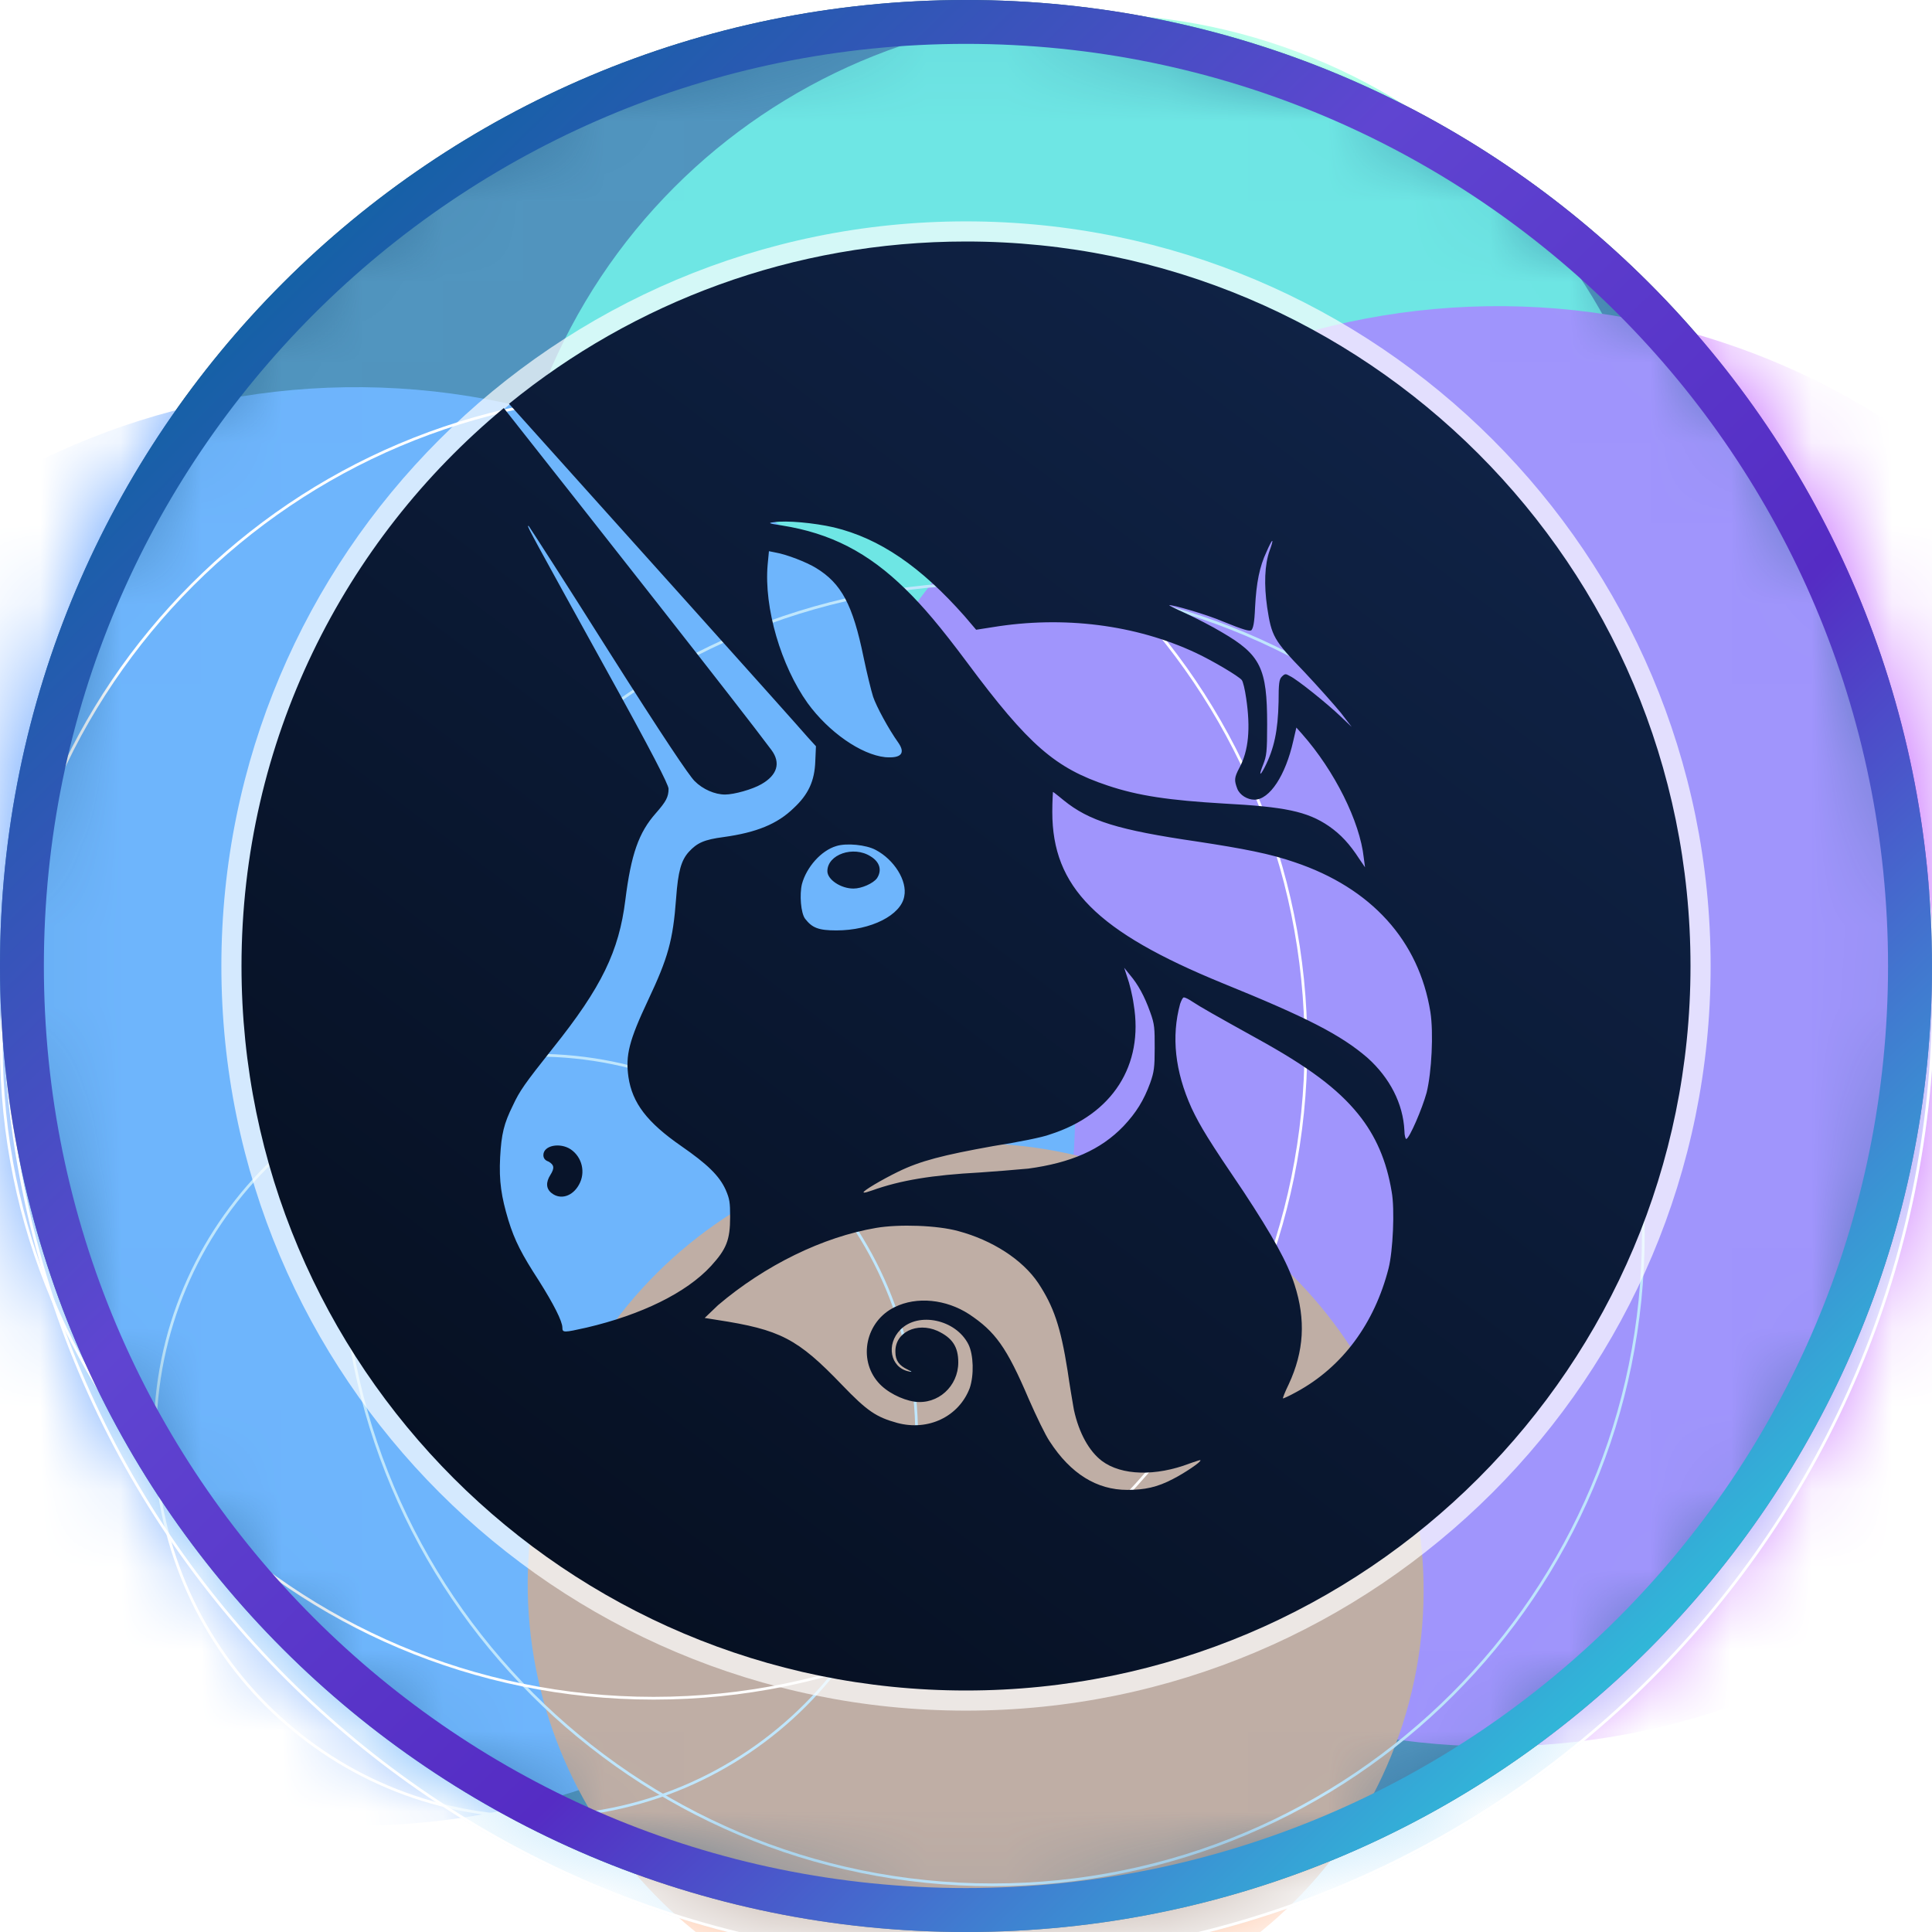 <svg xmlns="http://www.w3.org/2000/svg" fill="none" viewBox="0 0 24 24">
<path d="M24 12C24 18.628 18.627 24 12 24C5.373 24 0 18.628 0 12C0 5.373 5.373 0 12 0C18.627 0 24 5.373 24 12Z" fill="#225B83"/>
<mask id="mask0_13970_18408" style="mask-type:alpha" maskUnits="userSpaceOnUse" x="0" y="0" width="24" height="25">
<path d="M24 12C24 18.628 18.627 24 12 24C5.373 24 0 18.628 0 12C0 5.373 5.373 0 12 0C18.627 0 24 5.373 24 12Z" fill="#225B83"/>
</mask>
<g mask="url(#mask0_13970_18408)">
<g filter="url(#filter0_f_13970_18408)">
<path d="M20.43 9.904C19.098 13.723 14.931 15.742 11.124 14.413C7.317 13.084 5.312 8.912 6.644 5.093C7.977 1.274 12.144 -0.745 15.951 0.584C19.758 1.913 21.763 6.086 20.43 9.904Z" fill="#5CFFCE"/>
</g>
<g style="mix-blend-mode:hard-light" filter="url(#filter1_f_13970_18408)">
<path d="M27.011 15.687C25.382 20.352 20.294 22.819 15.645 21.196C10.996 19.574 8.547 14.476 10.176 9.811C11.804 5.146 16.893 2.679 21.541 4.302C26.19 5.924 28.639 11.021 27.011 15.687Z" fill="#C15CFF"/>
</g>
<g style="mix-blend-mode:overlay" filter="url(#filter2_f_13970_18408)">
<path d="M12.856 16.688C11.23 21.346 6.137 23.803 1.479 22.178C-3.179 20.552 -5.636 15.459 -4.011 10.801C-2.385 6.143 2.708 3.685 7.366 5.311C12.024 6.937 14.482 12.03 12.856 16.688Z" fill="#5C9DFF"/>
</g>
<g style="mix-blend-mode:lighten" filter="url(#filter3_f_13970_18408)">
<path d="M17.379 21.553C16.377 24.425 13.21 25.931 10.305 24.918C7.401 23.904 5.859 20.754 6.861 17.882C7.863 15.01 11.03 13.504 13.935 14.518C16.839 15.531 18.381 18.681 17.379 21.553Z" fill="#FF8F50"/>
</g>
<g style="mix-blend-mode:overlay" filter="url(#filter4_f_13970_18408)">
<path fill-rule="evenodd" clip-rule="evenodd" d="M6.657 22.552C9.26 22.552 11.37 20.441 11.37 17.838C11.37 15.235 9.26 13.125 6.657 13.125C4.054 13.125 1.943 15.235 1.943 17.838C1.943 20.441 4.054 22.552 6.657 22.552ZM6.657 22.586C9.279 22.586 11.404 20.46 11.404 17.838C11.404 15.216 9.279 13.091 6.657 13.091C4.035 13.091 1.909 15.216 1.909 17.838C1.909 20.46 4.035 22.586 6.657 22.586Z" fill="white"/>
<path fill-rule="evenodd" clip-rule="evenodd" d="M12.329 23.397C16.785 23.397 20.397 19.785 20.397 15.329C20.397 10.874 16.785 7.262 12.329 7.262C7.874 7.262 4.262 10.874 4.262 15.329C4.262 19.785 7.874 23.397 12.329 23.397ZM12.329 23.431C16.804 23.431 20.431 19.804 20.431 15.329C20.431 10.855 16.804 7.227 12.329 7.227C7.855 7.227 4.228 10.855 4.228 15.329C4.228 19.804 7.855 23.431 12.329 23.431Z" fill="white"/>
<g style="mix-blend-mode:color-dodge" filter="url(#filter5_dd_13970_18408)">
<path d="M24 12C24 18.628 18.627 24 12 24C5.373 24 0 18.628 0 12C0 5.373 5.373 0 12 0C18.627 0 24 5.373 24 12Z" fill="#80CEFA" fill-opacity="0.5"/>
</g>
<g style="mix-blend-mode:color-dodge" filter="url(#filter6_dd_13970_18408)">
<path fill-rule="evenodd" clip-rule="evenodd" d="M12 23.966C18.608 23.966 23.966 18.609 23.966 12C23.966 5.392 18.608 0.034 12 0.034C5.391 0.034 0.034 5.392 0.034 12C0.034 18.609 5.391 23.966 12 23.966ZM12 24C18.627 24 24 18.628 24 12C24 5.373 18.627 0 12 0C5.373 0 0 5.373 0 12C0 18.628 5.373 24 12 24Z" fill="white"/>
</g>
<path fill-rule="evenodd" clip-rule="evenodd" d="M8.12 21.079C12.586 21.079 16.206 17.459 16.206 12.993C16.206 8.527 12.586 4.907 8.12 4.907C3.654 4.907 0.034 8.527 0.034 12.993C0.034 17.459 3.654 21.079 8.12 21.079ZM8.12 21.113C12.605 21.113 16.24 17.477 16.24 12.993C16.24 8.508 12.605 4.873 8.12 4.873C3.635 4.873 0 8.508 0 12.993C0 17.477 3.635 21.113 8.12 21.113Z" fill="white"/>
</g>
</g>
<path fill-rule="evenodd" clip-rule="evenodd" d="M24 12C24 18.627 18.627 24 12 24C5.373 24 0 18.627 0 12C0 5.373 5.373 0 12 0C18.627 0 24 5.373 24 12ZM12 23.454C18.326 23.454 23.454 18.326 23.454 12C23.454 5.674 18.326 0.545 12 0.545C5.674 0.545 0.545 5.674 0.545 12C0.545 18.326 5.674 23.454 12 23.454Z" fill="url(#paint0_linear_13970_18408)"/>
<g opacity="0.7" filter="url(#filter7_f_13970_18408)">
<path fill-rule="evenodd" clip-rule="evenodd" d="M12 20.989C16.965 20.989 20.989 16.965 20.989 12C20.989 7.035 16.965 3.011 12 3.011C7.035 3.011 3.011 7.035 3.011 12C3.011 16.965 7.035 20.989 12 20.989ZM12 21.25C17.109 21.25 21.25 17.109 21.25 12C21.25 6.891 17.109 2.75 12 2.75C6.891 2.75 2.75 6.891 2.75 12C2.75 17.109 6.891 21.25 12 21.25Z" fill="white"/>
</g>
<path fill-rule="evenodd" clip-rule="evenodd" d="M12 21C16.971 21 21 16.971 21 12C21 7.029 16.971 3 12 3C9.848 3 7.872 3.755 6.323 5.016C7.605 6.443 9.841 8.934 10.034 9.158L10.136 9.27L10.128 9.454C10.12 9.702 10.041 9.87 9.86 10.038C9.655 10.238 9.394 10.342 8.991 10.398C8.747 10.43 8.66 10.47 8.557 10.582C8.463 10.686 8.423 10.822 8.399 11.158C8.36 11.686 8.297 11.902 8.052 12.422C7.815 12.925 7.768 13.109 7.807 13.381C7.855 13.701 8.036 13.941 8.463 14.237C8.786 14.461 8.936 14.605 9.015 14.781C9.063 14.893 9.07 14.933 9.07 15.117C9.07 15.405 9.023 15.517 8.834 15.725C8.526 16.061 7.965 16.333 7.286 16.492C7.002 16.556 6.986 16.556 6.986 16.492C6.986 16.413 6.876 16.197 6.694 15.909C6.481 15.581 6.394 15.413 6.315 15.157C6.229 14.869 6.197 14.677 6.213 14.373C6.229 14.085 6.26 13.957 6.371 13.733C6.457 13.549 6.513 13.469 6.868 13.021C7.476 12.262 7.689 11.814 7.768 11.182C7.839 10.614 7.934 10.342 8.147 10.102C8.273 9.958 8.305 9.902 8.305 9.798C8.305 9.75 8.107 9.358 7.5 8.263C6.643 6.712 6.548 6.54 6.56 6.533C6.561 6.532 6.565 6.533 6.568 6.535C6.576 6.543 7.026 7.239 7.555 8.079C8.249 9.174 8.557 9.63 8.628 9.702C8.731 9.806 8.881 9.87 9.007 9.87C9.118 9.87 9.347 9.806 9.457 9.742C9.655 9.63 9.702 9.478 9.584 9.318C9.207 8.81 7.357 6.461 6.258 5.069C4.268 6.72 3 9.212 3 12C3 16.971 7.029 21 12 21ZM9.615 6.487C9.536 6.495 9.544 6.503 9.71 6.527C10.318 6.623 10.784 6.863 11.249 7.319C11.462 7.527 11.675 7.775 12.015 8.231C12.781 9.262 13.112 9.542 13.759 9.758C14.139 9.886 14.525 9.942 15.204 9.982C15.954 10.022 16.238 10.078 16.507 10.262C16.657 10.366 16.767 10.486 16.886 10.67L16.957 10.774L16.941 10.654C16.893 10.206 16.578 9.574 16.175 9.118L16.104 9.038L16.065 9.206C15.97 9.63 15.773 9.934 15.583 9.934C15.496 9.934 15.402 9.878 15.37 9.798C15.331 9.694 15.331 9.662 15.394 9.542C15.512 9.326 15.536 9.046 15.48 8.671C15.465 8.567 15.441 8.463 15.425 8.447C15.386 8.399 15.062 8.207 14.857 8.111C14.107 7.759 13.207 7.647 12.331 7.791L12.126 7.823L11.983 7.655C11.439 7.039 10.926 6.687 10.357 6.551C10.113 6.495 9.765 6.463 9.615 6.487ZM15.591 7.543C15.607 7.239 15.646 7.039 15.733 6.855C15.764 6.783 15.796 6.719 15.804 6.719C15.812 6.719 15.796 6.775 15.772 6.839C15.709 7.015 15.701 7.263 15.741 7.543C15.796 7.903 15.82 7.951 16.199 8.343C16.372 8.527 16.578 8.759 16.656 8.854L16.791 9.03L16.656 8.902C16.491 8.743 16.112 8.439 16.025 8.399C15.97 8.367 15.962 8.367 15.922 8.407C15.891 8.439 15.883 8.487 15.883 8.719C15.875 9.078 15.828 9.302 15.709 9.534C15.646 9.654 15.638 9.63 15.693 9.494C15.733 9.39 15.741 9.342 15.741 8.998C15.741 8.303 15.662 8.135 15.18 7.855C15.062 7.783 14.857 7.679 14.738 7.623C14.612 7.567 14.517 7.519 14.525 7.519C14.541 7.503 15.007 7.639 15.188 7.719C15.464 7.831 15.512 7.839 15.543 7.831C15.567 7.807 15.583 7.743 15.591 7.543ZM9.536 7.015C9.489 7.551 9.702 8.271 10.033 8.735C10.294 9.094 10.696 9.374 10.996 9.406C11.194 9.422 11.249 9.358 11.162 9.23C11.036 9.054 10.886 8.774 10.846 8.655C10.823 8.583 10.768 8.359 10.728 8.167C10.594 7.511 10.452 7.247 10.136 7.055C10.018 6.983 9.773 6.887 9.631 6.863L9.552 6.847L9.536 7.015ZM15.188 12.214C13.625 11.574 13.072 11.022 13.072 10.086C13.072 9.95 13.08 9.838 13.08 9.838C13.085 9.838 13.112 9.86 13.15 9.89L13.15 9.89L13.15 9.89C13.169 9.906 13.191 9.924 13.214 9.942C13.53 10.198 13.885 10.31 14.872 10.454C15.448 10.542 15.78 10.606 16.08 10.71C17.035 11.03 17.627 11.686 17.769 12.573C17.809 12.829 17.785 13.317 17.722 13.573C17.667 13.773 17.509 14.141 17.469 14.149C17.461 14.149 17.446 14.109 17.446 14.045C17.43 13.709 17.264 13.389 16.988 13.141C16.656 12.854 16.23 12.637 15.188 12.214ZM14.004 12.142C14.028 12.206 14.067 12.358 14.083 12.477C14.209 13.229 13.823 13.845 13.041 14.093C12.962 14.125 12.646 14.189 12.338 14.237C11.715 14.349 11.431 14.421 11.154 14.557C10.957 14.653 10.712 14.797 10.728 14.813C10.736 14.821 10.783 14.805 10.831 14.789L10.831 14.789C11.186 14.661 11.581 14.597 12.173 14.565C12.371 14.552 12.591 14.533 12.713 14.522L12.713 14.522L12.713 14.522L12.713 14.522L12.773 14.517C13.302 14.445 13.673 14.285 13.957 13.989C14.115 13.821 14.209 13.669 14.288 13.453C14.336 13.317 14.344 13.261 14.344 13.021C14.344 12.774 14.344 12.726 14.288 12.573C14.217 12.374 14.138 12.23 14.036 12.11L13.965 12.022L14.004 12.142ZM14.802 13.765C14.596 13.309 14.549 12.877 14.66 12.47C14.675 12.43 14.691 12.39 14.707 12.39C14.723 12.39 14.77 12.414 14.817 12.446C14.912 12.509 15.11 12.621 15.615 12.901C16.254 13.253 16.617 13.525 16.87 13.837C17.091 14.109 17.225 14.421 17.288 14.805C17.328 15.021 17.304 15.541 17.249 15.757C17.075 16.436 16.68 16.98 16.104 17.292C16.017 17.34 15.946 17.372 15.938 17.372C15.931 17.372 15.962 17.292 16.009 17.196C16.199 16.788 16.223 16.396 16.081 15.957C15.994 15.685 15.812 15.357 15.449 14.805C15.015 14.165 14.912 13.997 14.802 13.765ZM10.886 15.253C10.223 15.365 9.504 15.717 8.92 16.213L8.754 16.372L8.904 16.396C9.694 16.517 9.907 16.628 10.46 17.204C10.775 17.532 10.886 17.604 11.146 17.676C11.533 17.78 11.912 17.596 12.046 17.244C12.101 17.084 12.094 16.828 12.03 16.7C11.873 16.389 11.407 16.293 11.186 16.517C11.004 16.7 11.059 16.988 11.288 17.036L11.288 17.036C11.31 17.04 11.322 17.042 11.322 17.04C11.323 17.038 11.307 17.03 11.273 17.012L11.273 17.012L11.273 17.012C11.17 16.964 11.123 16.9 11.123 16.796C11.115 16.549 11.391 16.421 11.644 16.532C11.833 16.62 11.904 16.732 11.904 16.924C11.904 17.22 11.652 17.452 11.36 17.412C11.202 17.388 11.012 17.292 10.909 17.172C10.657 16.884 10.752 16.413 11.115 16.237C11.391 16.101 11.754 16.141 12.038 16.325C12.362 16.541 12.504 16.732 12.78 17.38C12.875 17.596 12.986 17.828 13.041 17.908C13.301 18.308 13.625 18.508 14.004 18.508C14.217 18.508 14.375 18.476 14.572 18.372C14.714 18.3 14.928 18.156 14.912 18.14C14.912 18.134 14.873 18.147 14.821 18.165L14.778 18.18C14.359 18.34 13.933 18.332 13.688 18.148C13.53 18.028 13.404 17.804 13.341 17.516L13.333 17.471L13.333 17.471C13.318 17.383 13.287 17.203 13.262 17.028C13.175 16.477 13.088 16.229 12.899 15.941C12.701 15.645 12.323 15.405 11.904 15.293C11.644 15.221 11.17 15.205 10.886 15.253ZM7.192 14.717C7.278 14.565 7.231 14.373 7.089 14.277C6.955 14.189 6.75 14.229 6.75 14.349C6.75 14.381 6.765 14.413 6.813 14.429C6.884 14.469 6.892 14.509 6.836 14.597C6.781 14.685 6.781 14.765 6.852 14.821C6.963 14.909 7.113 14.861 7.192 14.717ZM9.962 10.982C10.018 10.774 10.199 10.566 10.389 10.51C10.515 10.47 10.76 10.494 10.878 10.558C11.107 10.678 11.273 10.942 11.233 11.134C11.194 11.366 10.823 11.558 10.389 11.558C10.168 11.558 10.089 11.526 10.002 11.414C9.947 11.342 9.931 11.11 9.962 10.982ZM10.815 10.638C10.933 10.71 10.957 10.814 10.894 10.91C10.847 10.974 10.704 11.038 10.602 11.038C10.444 11.038 10.278 10.926 10.278 10.822C10.278 10.614 10.602 10.502 10.815 10.638Z" fill="url(#paint1_linear_13970_18408)"/>
<defs>
<filter id="filter0_f_13970_18408" x="-4.659" y="-10.716" width="36.394" height="36.43" filterUnits="userSpaceOnUse" color-interpolation-filters="sRGB">
<feFlood flood-opacity="0" result="BackgroundImageFix"/>
<feBlend mode="normal" in="SourceGraphic" in2="BackgroundImageFix" result="shape"/>
<feGaussianBlur stdDeviation="5.446" result="effect1_foregroundBlur_13970_18408"/>
</filter>
<filter id="filter1_f_13970_18408" x="1.546" y="-4.322" width="34.094" height="34.143" filterUnits="userSpaceOnUse" color-interpolation-filters="sRGB">
<feFlood flood-opacity="0" result="BackgroundImageFix"/>
<feBlend mode="normal" in="SourceGraphic" in2="BackgroundImageFix" result="shape"/>
<feGaussianBlur stdDeviation="4.063" result="effect1_foregroundBlur_13970_18408"/>
</filter>
<filter id="filter2_f_13970_18408" x="-12.184" y="-2.862" width="33.213" height="33.214" filterUnits="userSpaceOnUse" color-interpolation-filters="sRGB">
<feFlood flood-opacity="0" result="BackgroundImageFix"/>
<feBlend mode="normal" in="SourceGraphic" in2="BackgroundImageFix" result="shape"/>
<feGaussianBlur stdDeviation="3.836" result="effect1_foregroundBlur_13970_18408"/>
</filter>
<filter id="filter3_f_13970_18408" x="-2.496" y="5.151" width="29.231" height="29.133" filterUnits="userSpaceOnUse" color-interpolation-filters="sRGB">
<feFlood flood-opacity="0" result="BackgroundImageFix"/>
<feBlend mode="normal" in="SourceGraphic" in2="BackgroundImageFix" result="shape"/>
<feGaussianBlur stdDeviation="4.525" result="effect1_foregroundBlur_13970_18408"/>
</filter>
<filter id="filter4_f_13970_18408" x="-2.875" y="-2.875" width="29.751" height="29.751" filterUnits="userSpaceOnUse" color-interpolation-filters="sRGB">
<feFlood flood-opacity="0" result="BackgroundImageFix"/>
<feBlend mode="normal" in="SourceGraphic" in2="BackgroundImageFix" result="shape"/>
<feGaussianBlur stdDeviation="1.438" result="effect1_foregroundBlur_13970_18408"/>
</filter>
<filter id="filter5_dd_13970_18408" x="-1.575" y="-1.677" width="27.629" height="28.177" filterUnits="userSpaceOnUse" color-interpolation-filters="sRGB">
<feFlood flood-opacity="0" result="BackgroundImageFix"/>
<feColorMatrix in="SourceAlpha" type="matrix" values="0 0 0 0 0 0 0 0 0 0 0 0 0 0 0 0 0 0 127 0" result="hardAlpha"/>
<feOffset dx="-0.411" dy="-0.514"/>
<feGaussianBlur stdDeviation="0.582"/>
<feColorMatrix type="matrix" values="0 0 0 0 1 0 0 0 0 1 0 0 0 0 1 0 0 0 0.4 0"/>
<feBlend mode="normal" in2="BackgroundImageFix" result="effect1_dropShadow_13970_18408"/>
<feColorMatrix in="SourceAlpha" type="matrix" values="0 0 0 0 0 0 0 0 0 0 0 0 0 0 0 0 0 0 127 0" result="hardAlpha"/>
<feOffset dx="0.445" dy="0.89"/>
<feGaussianBlur stdDeviation="0.805"/>
<feColorMatrix type="matrix" values="0 0 0 0 0 0 0 0 0 0 0 0 0 0 0 0 0 0 0.25 0"/>
<feBlend mode="normal" in2="effect1_dropShadow_13970_18408" result="effect2_dropShadow_13970_18408"/>
<feBlend mode="normal" in="SourceGraphic" in2="effect2_dropShadow_13970_18408" result="shape"/>
</filter>
<filter id="filter6_dd_13970_18408" x="-1.575" y="-1.677" width="27.629" height="28.177" filterUnits="userSpaceOnUse" color-interpolation-filters="sRGB">
<feFlood flood-opacity="0" result="BackgroundImageFix"/>
<feColorMatrix in="SourceAlpha" type="matrix" values="0 0 0 0 0 0 0 0 0 0 0 0 0 0 0 0 0 0 127 0" result="hardAlpha"/>
<feOffset dx="-0.411" dy="-0.514"/>
<feGaussianBlur stdDeviation="0.582"/>
<feColorMatrix type="matrix" values="0 0 0 0 1 0 0 0 0 1 0 0 0 0 1 0 0 0 0.4 0"/>
<feBlend mode="normal" in2="BackgroundImageFix" result="effect1_dropShadow_13970_18408"/>
<feColorMatrix in="SourceAlpha" type="matrix" values="0 0 0 0 0 0 0 0 0 0 0 0 0 0 0 0 0 0 127 0" result="hardAlpha"/>
<feOffset dx="0.445" dy="0.89"/>
<feGaussianBlur stdDeviation="0.805"/>
<feColorMatrix type="matrix" values="0 0 0 0 0 0 0 0 0 0 0 0 0 0 0 0 0 0 0.25 0"/>
<feBlend mode="normal" in2="effect1_dropShadow_13970_18408" result="effect2_dropShadow_13970_18408"/>
<feBlend mode="normal" in="SourceGraphic" in2="effect2_dropShadow_13970_18408" result="shape"/>
</filter>
<filter id="filter7_f_13970_18408" x="2.205" y="2.205" width="19.591" height="19.591" filterUnits="userSpaceOnUse" color-interpolation-filters="sRGB">
<feFlood flood-opacity="0" result="BackgroundImageFix"/>
<feBlend mode="normal" in="SourceGraphic" in2="BackgroundImageFix" result="shape"/>
<feGaussianBlur stdDeviation="0.273" result="effect1_foregroundBlur_13970_18408"/>
</filter>
<linearGradient id="paint0_linear_13970_18408" x1="20.852" y1="20.353" x2="3.853" y2="2.853" gradientUnits="userSpaceOnUse">
<stop stop-color="#30BAD9"/>
<stop offset="0.34" stop-color="#552CC4"/>
<stop offset="0.662" stop-color="#5F45D1"/>
<stop offset="1" stop-color="#1362A5"/>
</linearGradient>
<linearGradient id="paint1_linear_13970_18408" x1="17" y1="4.5" x2="6" y2="19" gradientUnits="userSpaceOnUse">
<stop stop-color="#0F2245"/>
<stop offset="1" stop-color="#061022"/>
</linearGradient>
</defs>
</svg>